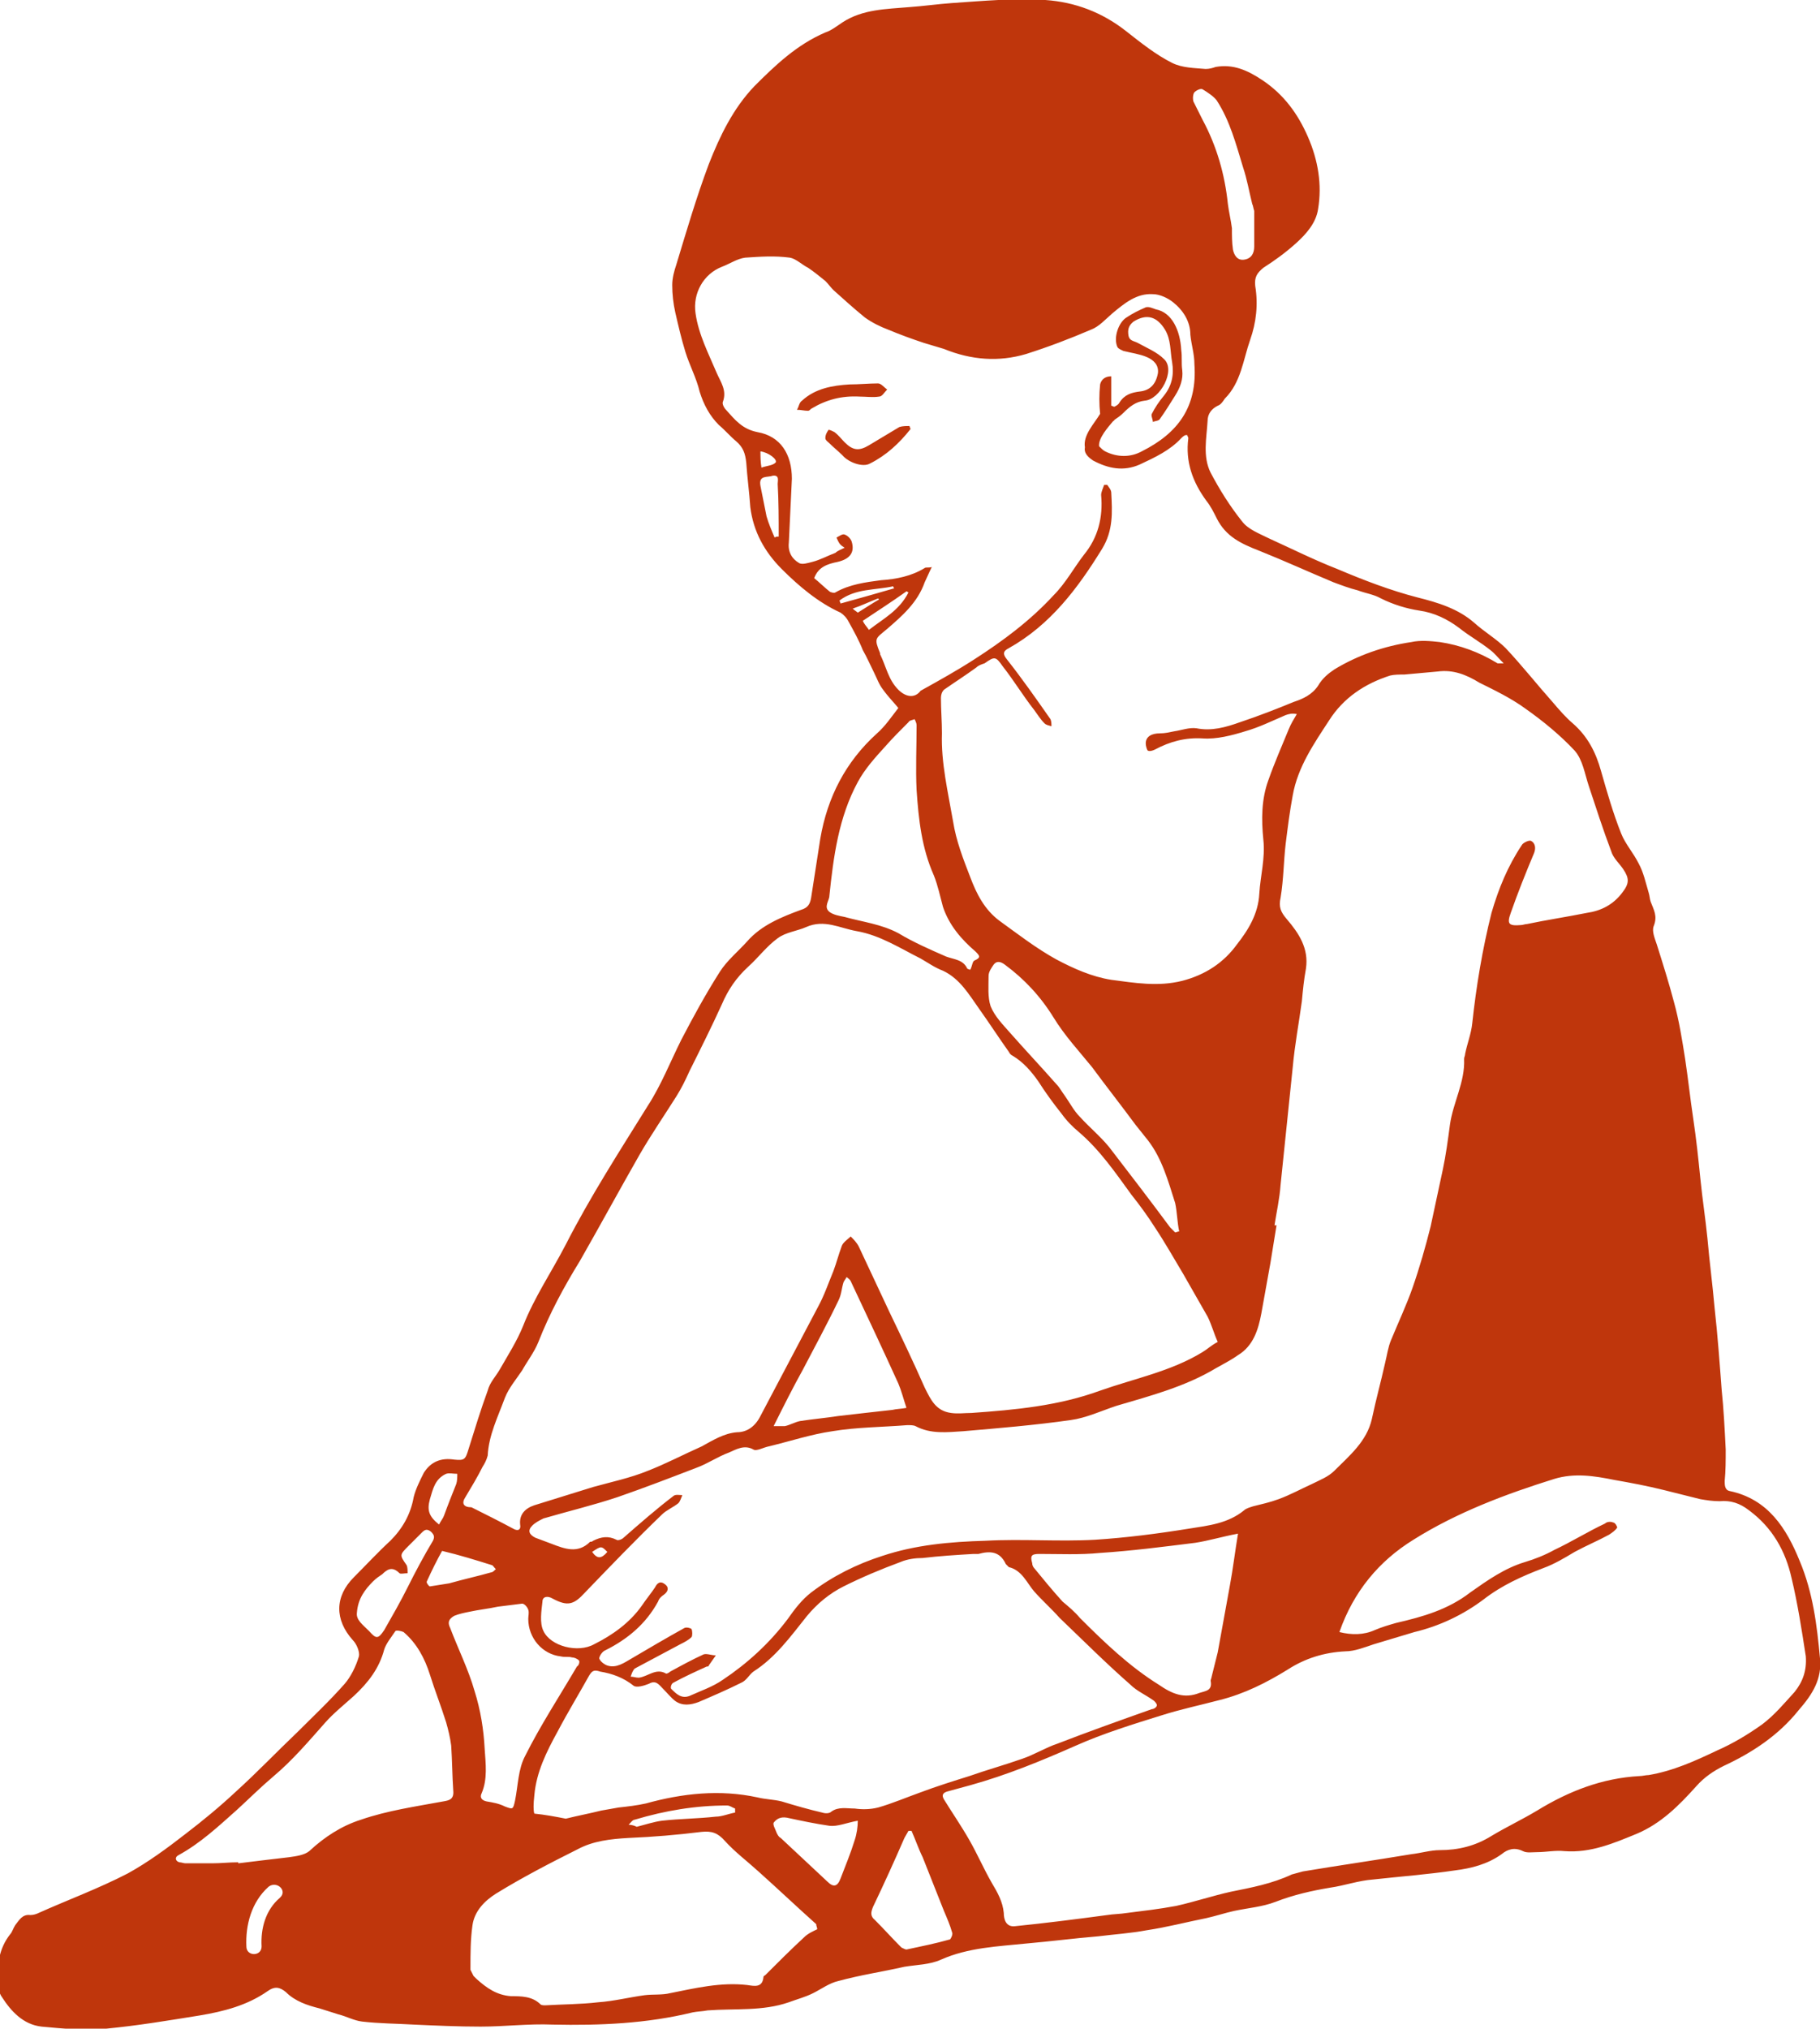 <?xml version="1.0" encoding="utf-8"?>
<!-- Generator: Adobe Illustrator 19.2.1, SVG Export Plug-In . SVG Version: 6.00 Build 0)  -->
<svg version="1.1" id="Layer_1" xmlns="http://www.w3.org/2000/svg" xmlns:xlink="http://www.w3.org/1999/xlink" x="0px" y="0px"
	 viewBox="0 0 179.5 200" style="enable-background:new 0 0 179.5 200;" xml:space="preserve">
<style type="text/css">
	.st0{fill:#BF360C;}
</style>
<g id="leg-child-main">
	<path class="st0" d="M179.5,163.5c-0.3-3.3-0.7-6.5-2-9.6c-1.3-3.2-3.1-6.1-6.9-6.9c-0.5-0.1-0.5-0.6-0.5-1c0.1-1,0.1-2,0.1-3.1
		c-0.1-2-0.2-4-0.4-5.9c-0.2-2.7-0.4-5.4-0.7-8.1c-0.2-2.3-0.5-4.5-0.7-6.8c-0.2-2-0.5-3.9-0.7-5.9c-0.2-2-0.4-3.9-0.7-5.9
		c-0.3-2-0.5-3.9-0.8-5.9c-0.3-1.9-0.6-3.8-1.1-5.6c-0.5-1.9-1.1-3.8-1.7-5.7c-0.2-0.6-0.5-1.3-0.3-1.8c0.4-1,0-1.6-0.3-2.4
		c-0.1-0.3-0.1-0.6-0.2-0.9c-0.3-1-0.5-2-1-2.9c-0.5-1-1.3-1.9-1.7-2.9c-0.8-2-1.4-4.1-2-6.2c-0.5-1.8-1.3-3.4-2.8-4.7
		c-0.7-0.6-1.3-1.3-1.9-2c-1.6-1.8-3.1-3.7-4.7-5.4c-0.9-0.9-2.1-1.6-3.1-2.5c-1.6-1.4-3.6-2-5.6-2.5c-2.7-0.7-5.3-1.7-7.9-2.8
		c-2.3-0.9-4.5-2-6.7-3c-1-0.5-2.1-0.9-2.7-1.7c-1.2-1.5-2.2-3.1-3.1-4.8c-0.8-1.6-0.4-3.4-0.3-5.1c0-0.7,0.4-1.2,1-1.5
		c0.3-0.1,0.5-0.4,0.7-0.7c1.6-1.6,1.8-3.8,2.5-5.8c0.6-1.7,0.8-3.5,0.5-5.3c-0.1-0.9,0.2-1.3,0.8-1.8c1.1-0.7,2.2-1.5,3.2-2.4
		c1-0.9,2-2,2.2-3.4c0.4-2.4,0-4.8-1-7.1c-1-2.3-2.4-4.2-4.5-5.6c-1.5-1-2.9-1.6-4.6-1.3c-0.3,0.1-0.6,0.2-1,0.2
		c-1.1-0.1-2.3-0.1-3.3-0.6c-1.6-0.8-3.1-2-4.5-3.1c-2.4-1.9-5.1-2.9-8-3.1c-3.1-0.2-6.2,0.1-9.2,0.3c-1.4,0.1-2.8,0.3-4.2,0.4
		c-2.3,0.2-4.6,0.2-6.6,1.5c-0.6,0.4-1.1,0.8-1.7,1c-2.8,1.2-4.9,3.2-7,5.3c-2.1,2.2-3.4,4.9-4.5,7.7c-1.2,3.2-2.2,6.6-3.2,9.9
		c-0.2,0.6-0.4,1.3-0.4,2c0,0.9,0.1,1.8,0.3,2.7c0.3,1.3,0.6,2.6,1,3.9c0.4,1.3,1.1,2.6,1.4,3.9c0.4,1.3,1,2.4,1.9,3.3
		c0.6,0.5,1.1,1.1,1.7,1.6c0.7,0.6,0.9,1.2,1,2.1c0.1,1.5,0.3,2.9,0.4,4.4c0.3,2.4,1.4,4.4,3.1,6.1c1.7,1.7,3.6,3.3,5.8,4.3
		c0.3,0.2,0.6,0.5,0.8,0.9c0.5,0.9,1,1.8,1.4,2.8c0.4,0.7,0.7,1.4,1.1,2.2c0.3,0.6,0.5,1.2,0.9,1.7c0.5,0.7,1.1,1.3,1.5,1.8
		c-0.7,0.9-1.3,1.8-2.1,2.5c-3.1,2.8-4.9,6.3-5.6,10.4c-0.3,1.9-0.6,3.9-0.9,5.8c-0.1,0.6-0.3,1-1,1.2c-1.9,0.7-3.9,1.5-5.3,3.1
		c-0.9,1-2,1.9-2.7,3c-1.4,2.2-2.6,4.4-3.8,6.7c-1.1,2.2-2,4.5-3.3,6.5c-2.8,4.5-5.7,9-8.1,13.7c-1.4,2.7-3.1,5.2-4.2,8
		c-0.6,1.5-1.5,2.9-2.3,4.3c-0.4,0.7-1,1.3-1.2,2.1c-0.7,1.9-1.3,3.9-1.9,5.8c-0.3,1-0.4,1.1-1.4,1c-1.3-0.2-2.3,0.2-3,1.3
		c-0.4,0.8-0.8,1.6-1,2.4c-0.3,1.7-1.1,3.1-2.3,4.3c-1.2,1.1-2.4,2.4-3.6,3.6c-1.9,1.9-1.9,4.2-0.1,6.2c0.4,0.4,0.7,1.2,0.6,1.6
		c-0.3,1-0.8,2-1.4,2.7c-1.5,1.7-3.1,3.2-4.7,4.8c-2,1.9-3.9,3.9-6,5.8c-1.6,1.5-3.3,2.9-5,4.2c-1.8,1.4-3.7,2.8-5.7,3.9
		c-2.9,1.5-5.9,2.6-8.8,3.9c-0.2,0.1-0.5,0.2-0.8,0.2c-0.8-0.1-1.1,0.5-1.5,1c-0.2,0.3-0.3,0.7-0.5,0.9c-1.1,1.4-1.3,3-1.2,4.7
		c0,0.5,0.1,1.1,0.4,1.5c0.9,1.4,2.1,2.7,3.9,2.9c2.1,0.2,4.3,0.4,6.4,0.2c3.1-0.3,6.1-0.8,9.2-1.3c2.4-0.4,4.7-1,6.7-2.4
		c0.7-0.5,1.2-0.4,1.8,0.1c0.9,0.9,2.1,1.3,3.3,1.6c0.6,0.2,1.3,0.4,1.9,0.6c0.8,0.2,1.5,0.6,2.3,0.7c1.7,0.2,3.4,0.2,5.1,0.3
		c2.2,0.1,4.4,0.2,6.6,0.2c2.4,0,4.7-0.3,7.1-0.2c4.7,0.1,9.3-0.1,13.8-1.2c0.5-0.1,1-0.1,1.5-0.2c2.7-0.2,5.4,0.1,8-0.8
		c0.8-0.3,1.6-0.5,2.4-0.9c0.8-0.4,1.6-1,2.5-1.2c2.2-0.6,4.3-0.9,6.5-1.4c1.2-0.2,2.5-0.2,3.6-0.7c2.7-1.2,5.6-1.3,8.5-1.6
		c2.3-0.2,4.6-0.5,7-0.7c1.6-0.2,3.2-0.3,4.8-0.6c2-0.3,3.9-0.8,5.9-1.2c0.9-0.2,1.8-0.5,2.7-0.7c1.4-0.3,2.8-0.4,4.1-0.9
		c1.8-0.7,3.6-1.1,5.4-1.4c1.4-0.2,2.8-0.7,4.2-0.8c2.7-0.3,5.4-0.5,8.1-0.9c1.6-0.2,3.2-0.6,4.6-1.6c0.6-0.5,1.3-0.7,2.1-0.3
		c0.4,0.2,0.9,0.1,1.4,0.1c0.9,0,1.8-0.2,2.7-0.1c2.6,0.2,4.9-0.8,7.1-1.7c2.4-1,4.2-2.8,5.9-4.7c0.8-0.9,1.7-1.5,2.7-2
		c2.8-1.3,5.4-3,7.4-5.5C178.8,167,179.7,165.5,179.5,163.5z M150.5,69.9c1.7,1.2,3.4,2.6,4.8,4.1c0.8,0.9,1,2.3,1.4,3.5
		c0.7,2.1,1.4,4.3,2.2,6.4c0.2,0.7,0.8,1.2,1.2,1.8c0.6,0.9,0.6,1.4-0.1,2.3c-0.9,1.2-2.1,1.8-3.5,2c-2,0.4-4,0.7-5.9,1.1
		c-0.2,0-0.4,0.1-0.6,0.1c-1.2,0.1-1.4-0.1-1-1.2c0.7-2,1.5-4,2.3-5.9c0.2-0.5,0.1-1-0.3-1.2c-0.2-0.1-0.8,0.2-0.9,0.4
		c-1.4,2.1-2.3,4.3-3,6.7c-0.9,3.6-1.5,7.2-1.9,10.9c-0.1,1-0.5,2-0.7,3c0,0.2-0.1,0.3-0.1,0.5c0.1,2.3-1.1,4.3-1.4,6.5
		c-0.2,1.5-0.4,3-0.7,4.4c-0.4,1.9-0.8,3.7-1.2,5.6c-0.5,2-1.1,4.1-1.8,6.1c-0.6,1.7-1.4,3.4-2.1,5.1c-0.3,0.7-0.4,1.5-0.6,2.3
		c-0.4,1.8-0.9,3.6-1.3,5.5c-0.5,2.2-2.2,3.6-3.7,5.1c-0.6,0.6-1.4,0.9-2.2,1.3c-1.1,0.5-2.2,1.1-3.3,1.5c-0.8,0.3-1.7,0.5-2.5,0.7
		c-0.3,0.1-0.7,0.2-0.9,0.4c-1.6,1.3-3.5,1.5-5.4,1.8c-3.1,0.5-6.2,0.9-9.3,1.1c-3.6,0.2-7.2-0.1-10.8,0.1
		c-3.5,0.1-6.9,0.4-10.2,1.5c-2.5,0.8-4.9,2-7,3.6c-0.9,0.7-1.6,1.6-2.3,2.6c-1.8,2.4-4,4.4-6.4,6c-1,0.7-2.2,1.1-3.3,1.6
		c-0.8,0.3-1.3-0.2-1.8-0.7c-0.1-0.1,0-0.5,0.2-0.6c1.1-0.6,2.2-1.1,3.3-1.6c0.1,0,0.2,0,0.2-0.1c0.2-0.3,0.5-0.7,0.7-1
		c-0.4,0-0.9-0.2-1.2-0.1c-1.1,0.5-2.2,1.1-3.3,1.7c-0.1,0.1-0.3,0.2-0.4,0.2c-1-0.6-1.8,0.3-2.7,0.4c-0.3,0-0.5-0.1-0.8-0.1
		c0.1-0.3,0.2-0.6,0.4-0.8c1.5-0.8,3-1.6,4.5-2.4c0.4-0.2,0.8-0.4,1.1-0.7c0.1-0.1,0.1-0.6,0-0.8c-0.1-0.1-0.5-0.2-0.7-0.1
		c-1.8,1-3.5,2-5.2,3c-0.7,0.4-1.5,1-2.4,0.7c-0.3-0.1-0.7-0.4-0.8-0.7c0-0.2,0.3-0.7,0.6-0.8c2.2-1.1,4-2.6,5.2-4.8
		c0.1-0.3,0.3-0.5,0.6-0.7c0.4-0.3,0.5-0.7,0.1-1c-0.5-0.4-0.8-0.1-1,0.3c-0.4,0.6-0.9,1.2-1.3,1.8c-1.2,1.7-2.9,2.9-4.7,3.8
		c-1.6,0.9-4.3,0.2-5-1.3c-0.4-0.8-0.2-2-0.1-2.9c0-0.5,0.5-0.6,1-0.3c1.5,0.8,2.1,0.6,3.2-0.6c2.5-2.6,5-5.2,7.6-7.7
		c0.4-0.4,1.1-0.7,1.6-1.1c0.2-0.2,0.3-0.6,0.4-0.8c-0.3,0-0.7-0.1-0.9,0.1c-1.7,1.3-3.3,2.7-4.9,4.1c-0.2,0.2-0.6,0.3-0.7,0.2
		c-0.8-0.4-1.5-0.3-2.3,0.1c-0.1,0.1-0.2,0.1-0.3,0.1c-1.2,1.2-2.5,0.7-3.8,0.2c-0.5-0.2-1.1-0.4-1.6-0.6c-0.6-0.3-0.8-0.7-0.3-1.2
		c0.3-0.3,0.7-0.5,1.1-0.7c2.4-0.7,4.9-1.3,7.3-2.1c2.6-0.9,5.2-1.9,7.8-2.9c1.1-0.4,2.1-1.1,3.2-1.5c0.7-0.3,1.5-0.8,2.4-0.3
		c0.3,0.2,1-0.2,1.5-0.3c2.1-0.5,4.2-1.2,6.3-1.5c2.4-0.4,4.9-0.4,7.4-0.6c0.3,0,0.6,0,0.8,0.1c1.5,0.8,3.1,0.6,4.7,0.5
		c3.5-0.3,7.1-0.6,10.6-1.1c1.5-0.2,3-0.9,4.5-1.4c3.4-1,6.8-1.9,9.8-3.7c0.7-0.4,1.5-0.8,2.2-1.3c1.5-0.9,2-2.5,2.3-4.1
		c0.3-1.7,0.6-3.3,0.9-5c0.2-1.2,0.4-2.5,0.6-3.7c-0.1,0-0.1,0-0.2,0c0.2-1.3,0.5-2.6,0.6-4c0.4-3.9,0.8-7.7,1.2-11.6
		c0.2-2.2,0.6-4.3,0.9-6.5c0.1-1.1,0.2-2.1,0.4-3.2c0.3-2-0.7-3.5-1.9-4.9c-0.6-0.7-0.8-1.2-0.6-2.1c0.3-1.8,0.3-3.6,0.5-5.3
		c0.2-1.6,0.4-3.2,0.7-4.8c0.5-2.8,2.1-5.1,3.6-7.4c1.4-2.2,3.5-3.6,6-4.4c0.4-0.1,0.9-0.1,1.4-0.1c1.1-0.1,2.2-0.2,3.3-0.3
		c1.5-0.2,2.8,0.3,4.1,1.1C147.3,68,149,68.8,150.5,69.9z M118.3,166.9c-1.5,0.6-2.7,0.1-4-0.8c-2.9-1.8-5.4-4.2-7.8-6.6
		c-0.5-0.6-1.1-1.1-1.7-1.6c-1-1.1-1.9-2.2-2.8-3.3c-0.1-0.1-0.2-0.3-0.2-0.5c-0.2-0.7-0.1-0.9,0.7-0.9c2,0,4,0.1,6-0.1
		c3.1-0.2,6.2-0.6,9.4-1c1.3-0.2,2.6-0.6,4.2-0.9c-0.3,1.8-0.5,3.5-0.8,5.1c-0.4,2.2-0.8,4.4-1.2,6.6c-0.2,0.8-0.4,1.6-0.6,2.4
		c0,0.1-0.1,0.3-0.1,0.4C119.6,166.7,118.9,166.7,118.3,166.9z M47.8,172.4c-0.1-1.9-0.4-3.8-1-5.7c-0.6-2.1-1.6-4.1-2.4-6.2
		c-0.3-0.6-0.1-0.9,0.4-1.2c0.5-0.2,1-0.3,1.5-0.4c0.9-0.2,1.9-0.3,2.8-0.5c0.8-0.1,1.6-0.2,2.4-0.3c0.2,0,0.5,0.3,0.6,0.6
		c0.1,0.3,0,0.6,0,0.9c0,1.9,1.4,3.5,3.2,3.7c0.4,0.1,0.8,0,1.1,0.1c0.2,0,0.5,0.1,0.7,0.3c0.1,0.1,0,0.5-0.2,0.6
		c-1.7,2.9-3.6,5.8-5.1,8.8c-0.7,1.3-0.7,2.9-1,4.4c-0.2,0.9-0.2,0.9-1,0.6c-0.6-0.3-1.2-0.4-1.8-0.5c-0.5-0.1-0.7-0.4-0.5-0.8
		C48.1,175.4,47.9,173.9,47.8,172.4z M58.4,153c0.9-0.6,0.9-0.6,1.5,0C59.3,153.7,58.9,153.7,58.4,153z M76.3,140.6
		c1-2,1.9-3.8,2.9-5.6c1.2-2.3,2.4-4.5,3.5-6.8c0.3-0.6,0.3-1.2,0.5-1.8c0.1-0.2,0.2-0.3,0.3-0.5c0.1,0.1,0.3,0.2,0.4,0.4
		c1.6,3.4,3.2,6.8,4.7,10.1c0.3,0.7,0.5,1.5,0.8,2.4c-0.5,0.1-1,0.1-1.4,0.2c-1.8,0.2-3.6,0.4-5.3,0.6c-1.3,0.2-2.5,0.3-3.8,0.5
		c-0.5,0.1-1,0.4-1.5,0.5C77.1,140.6,76.7,140.6,76.3,140.6z M117.8,9.1c0.2-0.2,0.6-0.4,0.8-0.3c0.5,0.3,1.1,0.7,1.4,1.1
		c1.3,2,1.9,4.3,2.6,6.6c0.4,1.2,0.6,2.4,0.9,3.6c0.1,0.2,0.1,0.4,0.2,0.7c0,1.1,0,2.3,0,3.5c0,0.7-0.3,1.2-1,1.3
		c-0.7,0.1-1-0.5-1.1-1c-0.1-0.7-0.1-1.4-0.1-2.1c-0.1-0.8-0.3-1.6-0.4-2.4c-0.3-2.9-1.1-5.7-2.5-8.3c-0.3-0.6-0.6-1.2-0.9-1.8
		C117.6,9.6,117.7,9.2,117.8,9.1z M76.8,52.9c-0.1,0-0.3,0-0.4,0.1c-0.3-0.7-0.6-1.4-0.8-2.1c-0.2-1-0.4-2-0.6-3
		c-0.2-1.1,0.7-0.8,1.2-1c0.7-0.1,0.5,0.5,0.5,0.8C76.8,49.5,76.8,51.2,76.8,52.9z M75,44.5c0.8,0.1,1.7,0.8,1.5,1.1
		c-0.3,0.3-0.8,0.3-1.4,0.5C75,45.5,75,45,75,44.5z M82.9,59.5c0-0.1-0.1-0.2-0.1-0.3c1.6-1.2,3.5-1,5.3-1.4c0,0.1,0,0.1,0.1,0.2
		C86.5,58.5,84.7,59,82.9,59.5z M84.1,60c0.9-0.3,1.7-0.7,2.5-1l0.1,0.1c-0.7,0.4-1.3,0.8-2.1,1.3C84.5,60.3,84.3,60.2,84.1,60z
		 M85.7,62.1c-0.2-0.3-0.5-0.6-0.6-0.9c1.5-1,2.9-1.9,4.3-2.9c0.1,0,0.1,0.1,0.2,0.1C88.7,60.2,87.1,61,85.7,62.1z M88.6,68
		c-1-1-1.2-2.3-1.8-3.5c0,0,0-0.1,0-0.1c-0.6-1.5-0.5-1.4,0.7-2.4c1.5-1.3,3-2.6,3.7-4.6c0.2-0.4,0.4-0.9,0.7-1.5
		c-0.3,0.1-0.6,0-0.7,0.1c-1.3,0.8-2.8,1.1-4.3,1.2c-1.5,0.2-3.1,0.4-4.5,1.2c-0.1,0.1-0.5,0-0.6-0.1c-0.5-0.4-1-0.9-1.5-1.3
		c0.4-1.1,1.3-1.4,2.3-1.6c1.3-0.3,1.7-1,1.4-2c-0.1-0.3-0.4-0.6-0.7-0.7c-0.2-0.1-0.6,0.2-0.8,0.3c0.1,0.2,0.2,0.5,0.4,0.7
		c0.1,0.1,0.1,0.1,0.4,0.3c-0.4,0.2-0.7,0.3-0.9,0.5c-0.8,0.3-1.5,0.7-2.3,0.9c-0.4,0.1-1,0.3-1.3,0.1c-0.7-0.4-1.1-1.1-1-2
		c0.1-2.1,0.2-4.2,0.3-6.3c0-2.4-1.1-4.2-3.4-4.6c-1.5-0.3-2.2-1.2-3.1-2.2c-0.2-0.2-0.4-0.6-0.3-0.8c0.4-1.1-0.2-1.9-0.6-2.8
		c-0.8-1.9-1.8-3.8-2.1-5.9c-0.3-2,0.8-3.9,2.6-4.6c0.8-0.3,1.5-0.8,2.3-0.9c1.5-0.1,2.9-0.2,4.4,0c0.6,0.1,1.2,0.7,1.8,1
		c0.6,0.4,1.2,0.9,1.7,1.3c0.3,0.3,0.5,0.6,0.8,0.9c1,0.9,2,1.8,3.1,2.7c0.7,0.5,1.5,0.9,2.3,1.2c1.2,0.5,2.3,0.9,3.5,1.3
		c0.7,0.2,1.3,0.4,2,0.6c2.7,1.1,5.4,1.3,8.1,0.5c2.2-0.7,4.3-1.5,6.4-2.4c0.8-0.3,1.4-1,2.1-1.6c1.2-1,2.4-2,4-1.9
		c0.7,0,1.5,0.4,2,0.8c1,0.8,1.7,1.9,1.7,3.2c0.1,1,0.4,1.9,0.4,2.9c0.3,4.2-1.6,6.8-5.2,8.6c-1.1,0.6-2.4,0.6-3.6,0
		c-0.2-0.1-0.4-0.3-0.6-0.5c-0.1-0.8,0.9-1.9,1.4-2.5c0,0,0.1,0,0.1-0.1c0.3-0.2,0.6-0.4,0.9-0.7c0.6-0.6,1.2-1.1,2.1-1.2
		c1.5-0.1,3.1-3,1.9-4.1c-0.7-0.7-1.7-1.1-2.6-1.6c-0.4-0.2-0.8-0.2-0.9-0.7c-0.1-0.6,0-1,0.5-1.4c1.3-0.8,2.3-0.5,3.1,0.8
		c0.6,1,0.5,2.1,0.7,3.2c0.2,1.2,0,2.3-0.8,3.3c-0.5,0.6-0.9,1.2-1.2,1.8c-0.1,0.2,0.1,0.5,0.1,0.8c0.2-0.1,0.6-0.1,0.7-0.3
		c0.5-0.7,1-1.5,1.5-2.3c0.5-0.8,0.8-1.6,0.7-2.5c-0.1-0.7,0-1.3-0.1-2c-0.1-1.9-0.9-3.7-2.5-4c-0.3-0.1-0.7-0.3-1-0.2
		c-0.7,0.3-1.3,0.6-1.9,1c-0.8,0.5-1.3,2-0.9,2.9c0.1,0.2,0.4,0.3,0.6,0.4c0.8,0.2,1.6,0.3,2.3,0.6c0.7,0.3,1.2,0.8,1.1,1.6
		c-0.2,1.1-0.8,1.7-1.8,1.8c-0.8,0.1-1.5,0.3-2,1.1c-0.1,0.2-0.3,0.3-0.5,0.4c-0.1,0-0.2-0.1-0.3-0.1v-2.9c-0.7,0-1,0.4-1.1,0.8
		c-0.1,1-0.1,1.9,0,2.9c-0.6,1-1.7,2.1-1.5,3.3c-0.1,0.5,0.2,0.9,0.8,1.3c1.5,0.8,3,1.1,4.6,0.4c1.5-0.7,3-1.4,4.1-2.6
		c0.1-0.1,0.2-0.2,0.4-0.3c0,0,0.1,0,0.2,0c0,0.1,0.1,0.2,0.1,0.3c-0.3,2.3,0.4,4.3,1.8,6.2c0.4,0.5,0.7,1.1,1,1.7
		c0.9,1.8,2.4,2.5,4.2,3.2c2.5,1,4.9,2.1,7.3,3.1c0.8,0.3,1.6,0.6,2.4,0.8c0.8,0.3,1.6,0.4,2.3,0.8c1.2,0.6,2.5,1,3.8,1.2
		c1.4,0.2,2.7,0.8,3.9,1.7c1,0.8,2.1,1.4,3.1,2.2c0.4,0.3,0.8,0.8,1.3,1.3c-0.4,0-0.5,0-0.6,0c-1.8-1.1-3.7-1.8-5.7-2.1
		c-0.9-0.1-1.9-0.2-2.8,0c-2.7,0.4-5.3,1.3-7.6,2.7c-0.6,0.4-1.2,0.9-1.6,1.6c-0.6,0.9-1.5,1.3-2.4,1.6c-1.7,0.7-3.5,1.4-5.3,2
		c-1.4,0.5-2.8,0.9-4.3,0.6c-0.7-0.1-1.5,0.2-2.2,0.3c-0.5,0.1-0.9,0.2-1.4,0.2c-0.8,0-1.4,0.3-1.4,1c0,0.2,0.1,0.6,0.2,0.7
		c0.2,0.1,0.5,0,0.7-0.1c1.5-0.8,3-1.2,4.7-1.1c1.4,0.1,2.9-0.3,4.2-0.7c1.4-0.4,2.6-1,4-1.6c0.3-0.1,0.6-0.2,1.1-0.1
		c-0.3,0.5-0.6,1-0.8,1.5c-0.7,1.7-1.4,3.3-2,5c-0.7,1.9-0.7,3.9-0.5,5.9c0.2,1.8-0.3,3.6-0.4,5.3c-0.1,2-1.1,3.6-2.2,5
		c-1.3,1.8-3.1,3-5.4,3.6c-2.4,0.6-4.7,0.2-7-0.1c-1.9-0.3-3.7-1.1-5.4-2c-2-1.1-3.8-2.5-5.6-3.8c-1.5-1.1-2.3-2.7-2.9-4.3
		c-0.7-1.8-1.4-3.6-1.7-5.5c-0.5-2.9-1.2-5.8-1.1-8.7c0-1.2-0.1-2.3-0.1-3.5c0-0.3,0.1-0.6,0.3-0.8c1-0.7,2.1-1.4,3.2-2.2
		c0.2-0.2,0.5-0.3,0.8-0.4c1-0.7,1.1-0.7,1.8,0.3c1.1,1.4,2,2.9,3.1,4.3c0.3,0.4,0.6,0.9,1,1.3c0.2,0.2,0.4,0.2,0.7,0.3
		c0-0.2,0-0.5-0.1-0.7c-1.4-2-2.8-4-4.3-5.9c-0.4-0.5-0.4-0.8,0.2-1.1c4.1-2.3,6.8-5.9,9.2-9.8c1.1-1.8,1-3.6,0.9-5.5
		c0-0.3-0.2-0.5-0.4-0.8c-0.1,0-0.2,0-0.3,0c-0.1,0.3-0.3,0.7-0.3,1c0.2,2.2-0.3,4.2-1.7,5.9c-1,1.3-1.8,2.8-3,4
		c-2.3,2.5-5,4.5-7.8,6.3c-1.7,1.1-3.5,2.1-5.3,3.1C90.2,68.9,89.3,68.7,88.6,68z M116.3,121.4c-0.1,0-0.3,0.1-0.4,0.1
		c-0.2-0.2-0.3-0.3-0.5-0.5c-2-2.7-4-5.3-6-7.9c-0.9-1.1-2-2-2.9-3c-0.6-0.6-1-1.4-1.5-2.1c-0.3-0.4-0.5-0.8-0.8-1.1
		c-1.5-1.7-3.1-3.4-4.6-5.1c-0.7-0.8-1.5-1.6-1.9-2.6c-0.3-0.9-0.2-2-0.2-3c0-0.4,0.3-0.8,0.5-1.1c0.3-0.4,0.7-0.3,1.1,0
		c1.9,1.4,3.5,3.1,4.8,5.2c1.1,1.8,2.5,3.3,3.8,4.9c1.4,1.9,2.9,3.8,4.3,5.7c0.4,0.5,0.8,1,1.2,1.5c1.4,1.8,2,4,2.7,6.2
		C116.1,119.5,116.1,120.5,116.3,121.4z M81.8,88.3c0.4-3.8,0.9-7.7,2.8-11.2c0.7-1.3,1.7-2.4,2.7-3.5c0.7-0.8,1.5-1.6,2.3-2.4
		c0.1-0.2,0.4-0.2,0.6-0.3c0.1,0.2,0.2,0.4,0.2,0.6c0,2.1-0.1,4.3,0,6.4c0.2,2.9,0.5,5.7,1.7,8.4c0.4,1,0.6,2,0.9,3.1
		c0.6,1.8,1.8,3.2,3.2,4.4c0.4,0.4,0.6,0.6-0.1,0.9c-0.2,0.1-0.2,0.5-0.4,0.9c-0.1,0-0.3-0.1-0.3-0.1c-0.4-0.9-1.3-0.9-2.1-1.2
		c-1.6-0.7-3.2-1.4-4.7-2.3c-1.7-0.9-3.5-1.1-5.3-1.6c-0.5-0.1-1.1-0.2-1.5-0.5C81.2,89.4,81.8,88.8,81.8,88.3z M45.9,147.6
		c0.6-1,1.2-2,1.7-3c0.2-0.3,0.4-0.7,0.5-1.1c0.1-2,1-3.8,1.7-5.7c0.4-1,1.1-1.8,1.7-2.7c0.5-0.9,1.2-1.8,1.6-2.8
		c1.1-2.8,2.5-5.4,4.1-8c2-3.5,3.9-7,5.9-10.5c1.1-1.9,2.4-3.8,3.6-5.7c0.5-0.8,0.9-1.6,1.3-2.5c1.1-2.2,2.2-4.4,3.2-6.6
		c0.6-1.4,1.4-2.6,2.6-3.7c1-0.9,1.8-2,2.9-2.8c0.8-0.6,1.9-0.7,2.8-1.1c1.8-0.8,3.3,0.1,5,0.4c2.3,0.4,4.3,1.7,6.3,2.7
		c0.7,0.4,1.4,0.9,2.2,1.2c1.7,0.8,2.6,2.4,3.6,3.8c1,1.4,1.9,2.8,2.9,4.2c0.1,0.2,0.2,0.3,0.4,0.4c1,0.6,1.8,1.5,2.5,2.5
		c0.7,1.1,1.5,2.2,2.3,3.2c0.5,0.7,1.1,1.3,1.7,1.8c2.1,1.8,3.6,4,5.2,6.2c0.8,1,1.6,2.1,2.3,3.2c1,1.5,1.9,3.1,2.8,4.6
		c0.8,1.4,1.6,2.8,2.4,4.2c0.4,0.8,0.6,1.6,1,2.5c-0.6,0.3-1,0.7-1.5,1c-3.1,1.9-6.7,2.6-10.1,3.8c-4.1,1.5-8.4,1.9-12.7,2.2
		c-0.7,0-1.3,0.1-2,0c-1.5-0.2-2-1.3-2.6-2.5c-1.1-2.5-2.3-5-3.5-7.5c-1-2.1-2-4.3-3-6.4c-0.2-0.4-0.5-0.7-0.8-1
		c-0.3,0.3-0.8,0.6-0.9,1c-0.3,0.8-0.5,1.6-0.8,2.4c-0.5,1.2-0.9,2.4-1.5,3.5c-1.9,3.6-3.8,7.2-5.7,10.8c-0.5,1-1.3,1.6-2.3,1.6
		c-1.3,0.1-2.4,0.8-3.5,1.4c-1.8,0.8-3.5,1.7-5.3,2.4c-1.7,0.7-3.6,1.1-5.4,1.6c-1.9,0.6-3.9,1.2-5.8,1.8c-0.9,0.3-1.5,0.9-1.4,1.9
		c0.1,0.5-0.2,0.7-0.7,0.4c-1.3-0.7-2.7-1.4-4.1-2.1C45.7,148.6,45.5,148.2,45.9,147.6z M48.5,154.3c0.1,0,0.2,0.2,0.4,0.4
		c-0.1,0.1-0.3,0.3-0.4,0.3c-1.4,0.4-2.8,0.7-4.2,1.1c-0.6,0.1-1.3,0.2-1.9,0.3c-0.1,0-0.4-0.4-0.3-0.5c0.5-1.1,1-2.1,1.5-3
		C45.3,153.3,46.9,153.8,48.5,154.3z M42.4,147.8c0.3-1,0.5-2,1.6-2.5c0.3-0.1,0.7,0,1.1,0c0,0.3,0,0.7-0.1,1c-0.4,1-0.8,2-1.2,3.1
		c-0.1,0.3-0.3,0.5-0.5,0.9C42.3,149.5,42.1,148.9,42.4,147.8z M35.2,159c0.1-1.4,0.8-2.3,1.6-3.1c0.3-0.3,0.6-0.5,0.9-0.7
		c0.5-0.5,1-0.8,1.7-0.1c0.1,0.1,0.5,0,0.8,0c0-0.3,0-0.6-0.1-0.8c-0.7-1-0.7-1,0.2-1.9c0.4-0.4,0.9-0.9,1.3-1.3
		c0.3-0.3,0.5-0.4,0.9-0.1c0.3,0.3,0.4,0.5,0.2,0.9c-0.9,1.5-1.7,3-2.5,4.6c-0.7,1.4-1.5,2.8-2.3,4.2c-0.6,0.9-0.8,0.9-1.5,0.1
		C35.8,160.2,35.1,159.7,35.2,159z M27.6,187.1c-1.4,1.2-1.9,3-1.8,4.8c0,1-1.5,1-1.5,0c-0.1-2.1,0.5-4.4,2.2-5.9
		C27.3,185.4,28.4,186.4,27.6,187.1z M43.7,177.6c-2.7,0.5-5.5,0.9-8.1,1.8c-1.9,0.6-3.6,1.7-5.1,3.1c-0.5,0.4-1.3,0.5-2,0.6
		c-1.7,0.2-3.4,0.4-5,0.6c0,0,0-0.1,0-0.1c-0.9,0-1.7,0.1-2.6,0.1c-0.9,0-1.7,0-2.6,0c-0.2,0-0.4-0.1-0.6-0.1
		c-0.4-0.1-0.5-0.5-0.1-0.7c2.2-1.2,4-2.9,5.8-4.5c1.2-1.1,2.3-2.2,3.6-3.3c1.9-1.6,3.5-3.5,5.1-5.3c0.8-0.9,1.8-1.7,2.8-2.6
		c1.4-1.3,2.5-2.7,3-4.6c0.2-0.6,0.7-1.2,1.1-1.8c0.1-0.1,0.6,0,0.8,0.1c1.3,1.1,2.1,2.6,2.6,4.2c0.5,1.6,1.1,3.1,1.6,4.7
		c0.2,0.7,0.4,1.5,0.5,2.3c0.1,1.5,0.1,2.9,0.2,4.4C44.8,177.4,44.3,177.5,43.7,177.6z M79.3,191c-1.3,1.2-2.6,2.5-3.8,3.7
		c-0.1,0.1-0.2,0.1-0.2,0.2c-0.1,1.1-0.9,0.9-1.6,0.8c-2.6-0.3-5.1,0.3-7.6,0.8c-0.8,0.2-1.7,0.1-2.5,0.2c-1.5,0.2-3.1,0.6-4.6,0.7
		c-1.7,0.2-3.5,0.2-5.2,0.3c-0.2,0-0.4,0-0.5-0.1c-0.8-0.8-1.9-0.8-2.9-0.8c-1.4-0.1-2.4-0.8-3.4-1.7c-0.1-0.1-0.2-0.2-0.3-0.3
		c-0.1-0.2-0.2-0.4-0.3-0.6c0-0.1,0-0.1,0-0.2c0-1.4,0-2.8,0.2-4.2c0.2-1.4,1.2-2.4,2.3-3.1c2.6-1.6,5.3-3,8.1-4.4
		c1.5-0.8,3.2-1,5-1.1c2.4-0.1,4.8-0.3,7.2-0.6c1-0.1,1.6,0.1,2.3,0.9c1,1.1,2.2,2,3.3,3c1.9,1.7,3.8,3.5,5.7,5.2
		c0,0.2,0.1,0.3,0.1,0.5C80.2,190.4,79.7,190.6,79.3,191z M62,179.9c0.2-0.2,0.4-0.5,0.6-0.5c3-0.9,6-1.4,9.1-1.4
		c0.3,0,0.5,0.2,0.8,0.3c0,0.1,0,0.2,0,0.4c-0.6,0.1-1.3,0.4-1.9,0.4c-1.8,0.2-3.5,0.2-5.3,0.4c-0.8,0.1-1.7,0.4-2.5,0.6
		C62.6,180,62.3,179.9,62,179.9z M84.3,181.4c-0.4,1.3-0.9,2.5-1.4,3.8c-0.3,0.8-0.7,0.9-1.3,0.3c-1.5-1.4-3.1-2.9-4.6-4.3
		c-0.2-0.1-0.3-0.3-0.4-0.5c-0.1-0.3-0.4-0.8-0.3-1c0.3-0.4,0.7-0.6,1.3-0.5c1.4,0.3,2.8,0.6,4.2,0.8c0.8,0.1,1.7-0.3,2.8-0.5
		C84.6,180.1,84.5,180.8,84.3,181.4z M84.3,178.3c-0.8,0-1.6-0.2-2.3,0.3c-0.2,0.2-0.6,0.2-0.9,0.1c-1.3-0.3-2.7-0.7-4-1.1
		c-0.8-0.2-1.6-0.2-2.4-0.4c-3.7-0.8-7.4-0.4-11,0.6c-0.9,0.2-1.8,0.3-2.7,0.4c-0.6,0.1-1.1,0.2-1.7,0.3c-1.2,0.3-2.3,0.5-3.5,0.8
		c-1-0.2-2.1-0.4-3.1-0.5c-0.1-0.3-0.1-0.9,0-1.8c0.2-2.3,1.2-4.3,2.3-6.3c1-1.9,2.1-3.7,3.1-5.5c0.3-0.5,0.5-0.6,1.1-0.4
		c1.2,0.2,2.3,0.6,3.3,1.4c0.3,0.2,1,0,1.5-0.2c0.7-0.4,1,0.1,1.4,0.5c0.4,0.4,0.8,0.9,1.2,1.2c0.7,0.5,1.5,0.4,2.3,0.1
		c1.4-0.6,2.8-1.2,4.2-1.9c0.5-0.2,0.8-0.8,1.2-1.1c2.2-1.4,3.7-3.5,5.3-5.5c1-1.2,2.2-2.2,3.6-2.9c1.8-0.9,3.7-1.7,5.6-2.4
		c0.7-0.3,1.5-0.4,2.2-0.4c1.7-0.2,3.3-0.3,5-0.4c0.2,0,0.3,0,0.5,0c1.1-0.3,2.1-0.3,2.7,1c0.1,0.1,0.2,0.2,0.3,0.3
		c1.3,0.3,1.8,1.6,2.5,2.4c0.8,0.9,1.7,1.7,2.5,2.6c2.3,2.2,4.6,4.5,7,6.6c0.6,0.6,1.5,1,2.2,1.5c0.2,0.1,0.4,0.4,0.4,0.5
		c0,0.2-0.3,0.4-0.5,0.4c-3.1,1.1-6.2,2.2-9.3,3.4c-1.2,0.4-2.3,1.1-3.5,1.5c-1.7,0.6-3.5,1.1-5.2,1.7c-1.6,0.5-3.2,1-4.8,1.6
		c-1.4,0.5-2.8,1.1-4.2,1.5C85.8,178.4,85,178.4,84.3,178.3z M93.7,191.2c-1.4,0.4-2.9,0.7-4.3,1c-0.1,0-0.3-0.1-0.5-0.2
		c-0.9-0.9-1.7-1.8-2.6-2.7c-0.5-0.4-0.4-0.8-0.2-1.3c1.1-2.3,2.1-4.5,3.1-6.8c0.1-0.2,0.3-0.5,0.4-0.7c0.1,0,0.2,0,0.3,0
		c0.4,0.9,0.7,1.8,1.1,2.6c0.7,1.8,1.4,3.5,2.1,5.3c0.3,0.7,0.6,1.4,0.8,2.1C94,190.7,93.8,191.1,93.7,191.2z M177,166.8
		c-1,1.1-2,2.3-3.2,3.2c-1.4,1-2.9,1.9-4.5,2.6c-2.1,1-4.3,2-6.7,2.4c-0.3,0-0.6,0.1-0.9,0.1c-3.7,0.2-7,1.5-10.1,3.4
		c-1.5,0.9-3,1.6-4.5,2.5c-1.6,1-3.3,1.4-5.1,1.4c-0.9,0-1.9,0.3-2.8,0.4c-3.6,0.6-7.1,1.1-10.7,1.7c-0.4,0.1-0.7,0.2-1.1,0.3
		c-1.9,0.9-4,1.3-6,1.7c-1.8,0.4-3.6,1-5.4,1.4c-1.6,0.3-3.3,0.5-4.9,0.7c-0.6,0.1-1.3,0.1-1.9,0.2c-3,0.4-6.1,0.8-9.1,1.1
		c-0.9,0.1-1.1-0.7-1.1-1.3c-0.1-1.1-0.6-2-1.2-3c-0.8-1.4-1.4-2.8-2.2-4.2c-0.8-1.4-1.7-2.7-2.5-4c-0.3-0.5,0-0.7,0.4-0.8
		c0.7-0.2,1.5-0.4,2.2-0.6c3.6-1,7-2.4,10.4-3.9c2.7-1.2,5.6-2.1,8.5-3c1.9-0.6,3.8-1,5.7-1.5c2.4-0.6,4.6-1.7,6.7-3
		c1.7-1.1,3.6-1.7,5.7-1.8c0.9,0,1.9-0.4,2.8-0.7c1.3-0.4,2.7-0.8,4-1.2c2.5-0.6,4.8-1.7,6.8-3.2c1.8-1.4,3.8-2.3,5.9-3.1
		c1.1-0.4,2.1-1,3.1-1.6c1.1-0.6,2.3-1.1,3.4-1.7c0.3-0.2,0.6-0.4,0.8-0.7c0-0.1-0.2-0.5-0.4-0.5c-0.2-0.1-0.6-0.1-0.8,0.1
		c-1.7,0.8-3.3,1.8-5,2.6c-0.9,0.5-1.9,0.9-2.9,1.2c-2,0.6-3.7,1.8-5.4,3c-2.2,1.7-4.7,2.4-7.3,3c-0.7,0.2-1.4,0.4-2.1,0.7
		c-1.1,0.5-2.3,0.5-3.5,0.2c1.4-4,3.9-7,7.3-9.1c4.3-2.7,9.1-4.5,13.9-6c2-0.6,3.9-0.3,5.9,0.1c1.7,0.3,3.3,0.6,4.9,1
		c1.2,0.3,2.4,0.6,3.6,0.9c0.6,0.1,1.2,0.2,1.9,0.2c1.1-0.1,2,0.2,2.9,0.9c2.3,1.7,3.6,4,4.2,6.7c0.6,2.5,1,5.1,1.4,7.7
		C178.2,164.7,177.8,165.8,177,166.8z"/>
	<path class="st0" d="M89.8,42.3c-1.1,1.4-2.4,2.6-4,3.4c-0.7,0.4-2.1-0.1-2.7-0.8c-0.4-0.4-0.9-0.8-1.3-1.2
		c-0.1-0.1-0.4-0.3-0.4-0.5c0-0.3,0.1-0.5,0.3-0.8c0-0.1,0.4,0.1,0.6,0.2c0.4,0.3,0.7,0.7,1,1c0.8,0.8,1.4,0.9,2.4,0.3
		c1-0.6,2-1.2,3-1.8C89,42,89.4,42,89.7,42C89.7,42.1,89.8,42.2,89.8,42.3z"/>
	<path class="st0" d="M84.8,39.1C83,39,81.5,39.4,80,40.3c-0.1,0.1-0.2,0.2-0.3,0.2c-0.4,0-0.7-0.1-1.1-0.1c0.2-0.3,0.2-0.7,0.5-0.9
		c1.3-1.2,3-1.5,4.7-1.6c0.9,0,1.9-0.1,2.8-0.1c0.3,0,0.6,0.4,0.9,0.6c-0.3,0.3-0.5,0.7-0.8,0.7C86.1,39.2,85.4,39.1,84.8,39.1z"/>
</g>
</svg>
